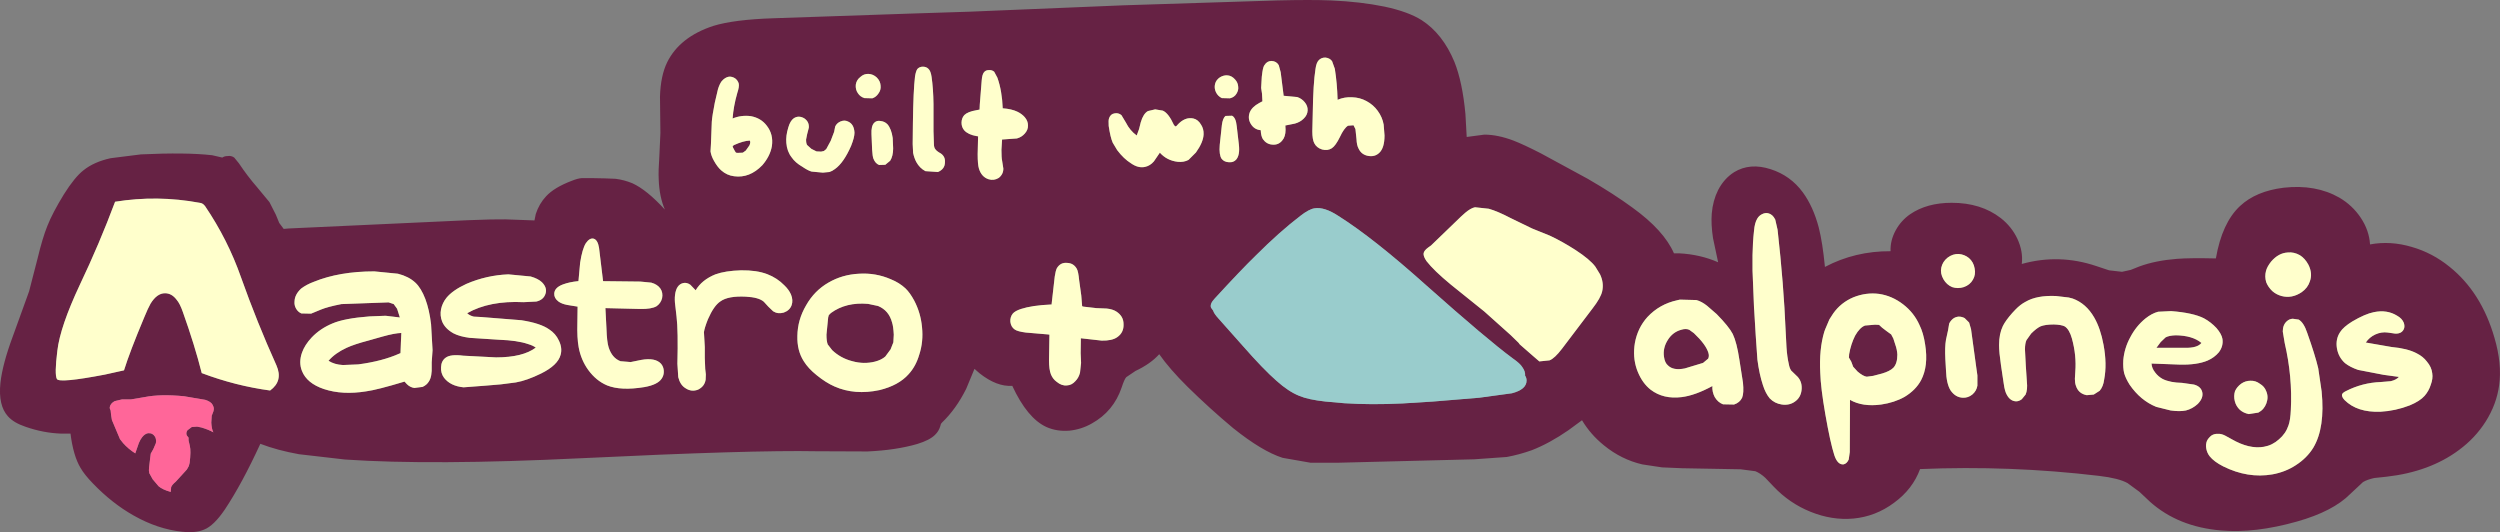 <?xml version="1.0" encoding="UTF-8" standalone="no"?>
<svg xmlns:ffdec="https://www.free-decompiler.com/flash" xmlns:xlink="http://www.w3.org/1999/xlink" ffdec:objectType="frame" height="125.3px" width="588.65px" xmlns="http://www.w3.org/2000/svg">
  <rect width="100%" height="100%" fill="#808080" stroke="none"/>
  <g transform="matrix(1.0, 0.0, 0.0, 1.0, 0.0, 0.0)">
    <use ffdec:characterId="35" height="125.3" transform="matrix(1.0, 0.0, 0.0, 1.0, 0.0, 0.0)" width="588.65" xlink:href="#shape0"/>
  </g>
  <defs>
    <g id="shape0" transform="matrix(1.0, 0.0, 0.0, 1.0, 0.0, 0.0)">
      <path d="M14.4 102.1 Q10.2 101.95 6.05 100.5 3.2 99.55 1.85 98.0 -0.45 95.45 0.1 90.15 0.6 85.7 3.0 79.25 L6.85 68.6 8.85 60.85 Q10.0 56.05 11.15 53.2 12.35 50.15 15.05 45.75 17.6 41.7 19.65 40.1 22.15 38.1 26.05 37.25 L33.2 36.35 Q43.8 35.85 49.95 36.55 L52.35 37.1 Q52.85 36.75 53.55 36.75 54.45 36.6 55.15 37.1 L56.25 38.45 Q58.25 41.45 60.55 44.1 L63.45 47.6 64.95 50.55 65.75 52.5 66.8 53.9 67.9 53.8 110.2 51.85 Q116.35 51.6 119.0 51.65 L125.85 51.9 126.15 50.4 Q126.95 47.95 128.6 46.2 130.5 44.15 134.55 42.6 136.05 42.0 136.9 41.95 L139.85 41.95 142.4 42.0 144.95 42.1 Q146.95 42.35 148.9 43.15 152.3 44.7 156.55 49.35 155.25 46.35 155.1 42.25 155.0 40.2 155.25 36.8 L155.5 31.3 155.4 22.75 Q155.55 17.8 157.1 14.65 160.05 8.7 167.95 6.1 172.85 4.6 182.1 4.3 L214.35 3.2 228.35 2.75 264.55 1.25 300.7 0.1 Q308.75 -0.1 313.4 0.1 320.35 0.4 325.95 1.55 331.6 2.75 334.75 4.75 339.7 7.95 342.45 14.55 344.35 19.3 345.05 26.85 L345.35 32.25 349.5 31.7 Q352.65 31.7 356.35 33.1 358.7 34.0 362.8 36.1 L373.85 42.1 Q379.9 45.6 384.4 48.9 391.8 54.25 394.15 59.65 L395.4 59.65 Q400.3 59.9 404.55 61.75 L403.35 56.1 Q402.85 52.85 403.05 50.3 403.3 47.25 404.55 44.75 405.95 42.05 408.3 40.55 412.05 38.25 416.95 39.85 421.6 41.35 424.5 45.3 426.95 48.65 428.25 53.6 429.15 57.15 429.7 62.85 436.8 59.1 445.15 59.15 445.05 56.65 446.35 54.25 447.6 51.95 449.75 50.45 453.7 47.75 459.55 47.75 466.45 47.75 471.1 51.35 473.65 53.35 475.0 56.2 476.4 59.2 476.05 62.15 484.85 59.7 493.6 62.65 L496.6 63.65 499.65 64.0 501.7 63.55 503.7 62.75 Q507.5 61.35 512.55 60.95 515.75 60.7 521.75 60.85 523.2 52.45 527.45 48.5 531.2 45.0 537.7 44.2 545.25 43.35 550.85 46.55 553.9 48.35 555.85 51.25 557.85 54.25 558.05 57.55 562.85 56.65 567.9 58.15 572.75 59.55 576.75 62.8 584.25 68.8 587.35 79.55 589.15 85.7 588.45 90.7 587.85 95.2 585.25 99.3 582.8 103.15 579.0 105.95 572.1 111.1 561.9 112.25 L559.05 112.55 Q557.45 112.9 556.4 113.5 L553.4 116.3 Q549.35 120.4 540.85 122.8 530.95 125.6 522.95 124.9 512.9 124.05 506.3 118.2 L503.75 115.8 500.95 113.75 Q498.9 112.6 494.25 112.05 473.2 109.55 452.1 110.45 450.35 115.2 445.95 118.4 441.65 121.6 436.4 122.1 431.35 122.55 426.3 120.5 421.35 118.5 417.65 114.6 L415.65 112.5 Q414.45 111.4 413.3 110.95 L409.85 110.5 396.05 110.25 391.35 110.05 386.7 109.35 Q381.75 108.2 377.65 104.85 374.5 102.3 372.5 98.95 L369.3 101.3 Q364.9 104.35 360.7 106.0 357.75 107.05 354.8 107.6 L347.1 108.15 315.25 108.95 308.55 108.95 302.0 107.8 Q297.15 106.25 290.35 100.8 284.95 96.3 279.65 91.1 275.45 86.95 272.95 83.4 270.95 85.65 267.35 87.35 L265.2 88.8 Q264.75 89.25 264.1 91.25 262.2 96.85 257.1 99.7 254.65 101.1 251.85 101.4 248.9 101.65 246.4 100.55 241.9 98.5 238.35 90.85 234.7 91.1 230.65 87.9 L229.45 86.85 227.5 91.55 Q225.1 96.35 221.8 99.5 L221.55 99.8 221.4 100.35 Q221.05 101.55 220.15 102.4 218.9 103.65 215.95 104.55 210.95 106.0 204.25 106.3 L192.25 106.25 Q177.0 105.95 136.75 107.9 101.65 109.6 81.25 108.2 L70.4 106.95 Q65.35 106.05 61.3 104.5 56.95 113.95 52.95 119.95 50.35 123.8 48.05 124.7 46.05 125.55 42.9 125.2 37.15 124.6 31.5 121.4 26.35 118.5 21.85 113.8 19.9 111.8 18.95 110.15 17.25 107.3 16.6 102.1 L14.4 102.1 M360.75 53.8 L355.7 51.35 Q352.65 49.75 350.55 49.15 L347.3 48.8 Q346.3 49.0 345.0 50.1 L344.0 51.0 336.95 57.8 336.25 58.3 Q335.3 59.0 335.2 59.65 335.1 60.35 335.9 61.5 337.6 63.7 341.6 67.0 L349.5 73.35 355.7 78.9 357.55 80.7 357.85 81.1 361.0 83.85 362.45 85.1 364.85 84.85 Q366.05 84.4 367.8 82.1 L375.0 72.6 Q376.9 70.15 377.25 68.6 377.7 66.6 376.75 64.6 L375.65 62.8 Q374.4 61.1 370.95 58.85 367.75 56.8 364.95 55.5 L360.75 53.8 M318.7 29.5 L319.15 30.4 319.4 32.75 Q319.45 34.2 319.9 35.0 320.55 36.4 322.1 36.7 323.7 37.0 324.75 36.0 326.0 34.85 326.0 31.9 L325.8 29.35 Q325.5 27.6 324.4 26.1 323.35 24.65 321.75 23.8 320.2 22.95 318.35 22.9 316.55 22.8 314.95 23.5 314.85 19.65 314.3 16.2 L313.65 14.4 Q313.1 13.65 312.05 13.55 311.05 13.55 310.45 14.25 309.95 14.8 309.75 16.2 309.2 19.65 309.1 26.65 L309.0 30.9 Q309.0 32.85 309.45 33.7 310.0 34.8 311.3 35.2 312.6 35.55 313.6 34.9 314.5 34.3 315.5 32.25 316.45 30.2 317.4 29.6 L318.7 29.5 M458.95 76.2 L458.7 77.7 458.2 80.0 Q457.9 81.7 458.05 84.55 L458.2 87.15 Q458.3 90.4 459.3 91.95 460.45 93.6 462.2 93.65 463.4 93.7 464.4 92.9 465.4 92.05 465.6 90.8 L465.6 88.4 465.35 86.65 464.1 77.5 463.65 75.95 462.6 74.9 Q461.95 74.55 461.2 74.55 460.45 74.6 459.85 75.05 459.25 75.55 458.95 76.2 M461.2 59.8 Q459.8 59.75 458.6 60.65 457.4 61.6 457.1 63.0 456.8 64.35 457.6 65.75 458.35 67.05 459.65 67.6 461.0 68.05 462.4 67.6 463.85 67.1 464.55 65.85 465.25 64.65 464.95 63.2 464.7 61.7 463.6 60.75 462.55 59.9 461.2 59.8 M436.35 86.35 L435.9 85.15 435.35 84.2 435.4 83.4 Q435.8 81.05 436.8 79.05 437.9 77.1 439.15 76.65 L441.5 76.45 442.45 76.5 443.15 77.15 444.2 77.95 445.3 78.75 445.8 79.7 446.25 81.1 Q446.7 82.35 446.75 83.5 446.75 85.6 445.8 86.6 445.0 87.4 443.15 87.95 L441.05 88.5 439.55 88.7 Q438.7 88.6 437.4 87.5 L436.35 86.35 M399.45 70.65 L395.55 70.55 394.9 70.7 Q390.75 71.6 387.9 74.65 385.6 77.2 384.95 80.75 384.4 84.05 385.4 86.95 L385.65 87.6 Q386.75 90.25 388.65 91.75 391.65 94.05 396.0 93.5 399.15 93.1 403.2 90.9 403.1 92.25 403.75 93.5 404.5 94.75 405.7 95.2 L408.3 95.25 Q409.65 94.8 410.2 93.65 410.65 92.55 410.4 90.1 L409.55 84.65 Q408.95 80.65 408.0 78.65 407.1 76.9 404.2 73.95 L401.95 72.0 Q400.7 71.0 399.45 70.65 M423.3 88.75 L421.75 87.25 Q421.35 86.65 421.2 85.75 420.8 84.05 420.65 81.8 L420.45 77.95 Q420.0 67.05 418.55 54.1 L418.0 51.7 Q417.4 50.45 416.3 50.2 415.6 50.05 414.85 50.45 414.15 50.8 413.75 51.5 413.15 52.5 413.0 54.35 412.7 57.0 412.65 60.05 L412.65 63.75 413.0 72.45 413.05 73.15 413.4 78.95 413.8 84.7 Q414.25 88.15 415.1 90.7 415.7 92.6 416.7 93.8 417.85 95.0 419.55 95.25 421.35 95.5 422.65 94.55 424.0 93.6 424.2 91.85 424.4 90.0 423.3 88.75 M451.95 76.5 Q450.65 73.6 448.1 71.65 445.5 69.65 442.45 69.2 439.4 68.8 436.4 70.0 433.45 71.25 431.65 73.8 L430.75 75.2 429.75 77.55 429.55 78.1 Q428.3 82.25 428.6 87.8 428.7 91.3 429.8 97.6 430.95 104.2 431.9 107.15 432.65 109.45 434.05 109.35 434.85 109.2 435.3 108.2 L435.55 106.45 435.6 94.15 Q438.55 95.85 442.95 95.25 446.05 94.8 448.45 93.45 451.1 91.85 452.35 89.5 454.1 86.15 453.3 81.15 452.9 78.4 451.95 76.5 M519.65 103.8 Q519.3 104.65 519.5 105.7 519.7 106.7 520.3 107.45 521.3 108.7 523.45 109.8 529.25 112.7 535.05 111.7 538.1 111.15 540.55 109.55 543.2 107.85 544.7 105.4 547.5 100.7 546.65 92.15 L545.85 86.7 Q545.1 83.55 543.25 78.35 542.45 75.95 541.25 75.25 L539.85 75.05 Q539.05 75.1 538.5 75.6 537.5 76.45 537.5 78.05 L537.95 80.75 Q539.8 88.7 539.4 96.5 539.3 98.9 538.85 100.15 538.2 102.1 536.6 103.45 535.05 104.85 533.05 105.2 529.6 105.8 525.45 103.4 L523.9 102.55 Q523.0 102.1 522.25 102.15 521.4 102.1 520.7 102.55 520.0 103.1 519.65 103.8 M538.7 59.45 Q536.5 59.55 534.75 61.6 533.8 62.8 533.55 63.8 533.2 65.1 533.6 66.45 534.05 67.6 535.05 68.55 535.95 69.35 537.2 69.7 539.65 70.35 541.95 68.8 543.4 67.8 543.9 66.2 544.55 64.35 543.55 62.35 542.75 60.85 541.55 60.1 540.15 59.3 538.7 59.45 M533.6 92.1 Q533.2 91.0 532.1 90.35 531.1 89.6 529.9 89.65 528.7 89.65 527.7 90.35 526.7 91.1 526.25 92.1 525.9 93.25 526.2 94.45 526.5 95.65 527.4 96.5 528.25 97.25 529.5 97.5 L531.75 97.15 Q533.1 96.45 533.65 94.95 534.2 93.45 533.6 92.1 M512.3 78.95 Q516.25 79.0 518.35 80.75 517.4 81.95 514.5 81.9 L507.75 81.9 508.75 80.55 509.9 79.45 Q510.7 79.0 512.3 78.95 M494.4 92.0 Q495.25 91.0 495.45 89.35 496.15 85.75 495.3 81.2 494.6 77.35 493.1 74.75 491.2 71.45 488.05 70.3 L487.1 70.05 484.1 69.7 Q479.6 69.5 476.95 71.05 475.7 71.7 474.55 72.9 L473.8 73.7 Q472.25 75.45 471.6 76.75 470.7 78.6 470.7 81.25 470.7 82.95 471.15 86.0 L471.8 90.35 Q472.05 92.2 472.55 93.0 473.35 94.45 474.7 94.5 475.4 94.5 476.05 94.0 L476.95 92.9 Q477.45 91.75 477.25 89.9 L477.0 86.15 476.8 82.3 Q476.8 80.85 477.15 80.1 L478.25 78.55 Q479.5 77.3 480.45 76.85 481.55 76.4 483.6 76.4 485.35 76.45 486.15 76.85 487.25 77.55 487.85 79.7 488.95 83.7 488.65 87.5 L488.55 89.2 Q488.55 90.2 488.8 90.85 489.4 92.7 491.35 93.05 L493.0 92.9 494.4 92.0 M518.55 92.35 Q518.25 91.0 516.6 90.55 L513.8 90.15 Q511.0 90.1 509.25 89.25 508.15 88.65 507.45 87.7 506.65 86.7 506.6 85.6 L513.25 85.85 Q517.3 85.95 519.8 84.9 521.4 84.2 522.45 82.95 523.55 81.5 523.3 79.8 523.1 78.65 521.9 77.25 520.6 75.85 518.95 74.95 516.4 73.65 511.2 73.25 L508.15 73.4 Q506.65 73.8 505.15 75.0 502.95 76.8 501.6 79.4 500.2 81.95 499.95 84.8 499.85 86.6 500.15 87.85 500.5 89.1 501.45 90.6 504.0 94.3 507.7 95.8 L511.1 96.65 Q513.25 96.95 514.7 96.65 516.25 96.25 517.5 95.1 518.85 93.7 518.55 92.35 M557.05 80.65 Q557.9 79.4 559.3 78.75 560.75 78.1 562.2 78.3 L563.95 78.55 Q564.95 78.6 565.5 78.15 566.45 77.35 566.0 76.0 565.6 75.0 564.45 74.35 562.05 72.85 558.95 73.5 556.9 73.9 553.85 75.7 551.75 77.0 551.0 78.2 549.9 79.85 550.25 82.0 550.6 84.1 552.15 85.5 553.35 86.45 555.25 87.1 L561.2 88.25 564.85 88.75 Q564.2 89.45 562.95 89.75 L560.6 89.95 Q556.25 90.1 552.35 92.1 551.55 92.5 551.45 92.9 551.35 93.45 552.05 94.2 555.0 97.15 560.5 96.95 564.05 96.75 567.4 95.45 569.8 94.45 570.9 93.2 571.9 92.05 572.35 90.6 572.9 89.15 572.7 87.9 572.55 86.45 571.45 85.15 570.55 83.95 569.05 83.2 566.9 82.05 563.1 81.7 L557.05 80.65 M285.15 72.45 L285.65 73.15 Q285.85 73.85 286.9 75.0 L292.5 81.3 Q297.45 86.95 300.6 89.7 303.4 92.2 305.9 93.2 308.0 94.1 312.1 94.55 L316.6 94.95 Q322.85 95.35 330.2 95.0 L337.4 94.55 348.3 93.65 356.0 92.6 Q359.45 91.7 359.45 89.6 359.45 88.95 359.1 88.45 359.2 87.5 358.45 86.45 357.95 85.6 356.15 84.35 350.3 80.05 335.9 67.25 323.4 56.05 315.15 50.85 311.8 48.65 309.5 49.05 308.2 49.25 306.15 50.85 301.2 54.65 295.7 60.15 292.2 63.55 286.05 70.25 284.8 71.55 285.15 72.45 M13.4 89.25 Q14.0 90.25 24.7 88.2 L29.2 87.2 Q30.55 82.85 33.95 74.75 34.85 72.55 35.45 71.5 36.95 69.05 38.85 69.05 40.45 69.05 41.6 70.6 42.35 71.45 43.05 73.45 45.85 81.3 47.5 87.85 55.45 90.85 63.6 91.95 66.7 89.7 65.1 86.05 60.5 75.85 56.75 65.3 53.65 56.45 48.3 48.55 47.75 47.8 47.0 47.75 37.05 45.9 27.1 47.5 23.4 57.4 18.8 67.05 14.15 76.95 13.5 82.6 12.8 88.2 13.4 89.25 M151.7 91.15 Q154.85 90.6 155.8 89.15 156.35 88.35 156.3 87.35 156.25 86.35 155.65 85.65 154.3 84.15 150.95 84.75 L148.5 85.25 146.1 85.05 Q144.1 84.3 143.3 81.75 142.9 80.5 142.8 77.4 L142.55 72.55 150.75 72.75 Q153.4 72.8 154.6 72.1 155.6 71.4 155.9 70.2 156.15 68.9 155.5 67.95 154.8 66.95 153.35 66.55 L150.8 66.3 142.0 66.2 141.05 58.35 Q140.75 56.5 139.8 56.2 138.85 55.95 137.95 57.25 137.1 58.6 136.6 61.85 L136.2 66.2 136.1 66.2 Q134.1 66.4 132.6 66.95 130.55 67.7 130.5 69.15 130.45 70.2 131.5 71.0 132.25 71.55 133.55 71.8 L136.0 72.2 135.95 76.05 Q135.85 79.6 136.25 81.75 136.8 84.75 138.5 87.1 140.35 89.65 142.95 90.75 146.2 92.05 151.7 91.15 M94.4 80.55 L94.3 83.15 94.05 83.25 Q90.05 85.05 84.35 85.8 L80.75 85.95 Q78.75 85.85 77.35 84.95 78.9 83.15 81.6 81.9 83.45 81.05 86.7 80.2 L90.05 79.25 Q92.9 78.45 94.5 78.4 L94.4 80.55 M93.5 72.7 L94.15 74.75 90.8 74.35 87.0 74.5 Q81.1 74.95 78.3 76.15 75.4 77.35 73.4 79.45 71.75 81.2 71.1 83.05 70.3 85.35 71.1 87.35 72.25 90.25 76.25 91.6 80.6 93.05 86.2 92.15 88.8 91.8 95.25 89.85 L95.8 90.45 Q96.55 91.2 97.55 91.35 L99.5 91.1 Q100.5 90.65 101.0 89.8 101.75 88.65 101.65 86.2 L101.65 85.3 101.85 82.45 101.5 76.35 Q101.1 72.95 100.15 70.4 99.15 67.8 97.8 66.55 96.25 65.1 93.7 64.45 L88.15 63.9 Q79.9 63.9 73.9 66.35 72.15 67.0 70.9 67.95 69.4 69.35 69.35 70.95 69.25 71.85 69.7 72.65 70.15 73.45 70.95 73.8 L73.25 73.85 75.55 72.9 Q77.1 72.25 80.4 71.6 L91.5 71.2 92.7 71.6 93.5 72.7 M128.45 69.15 Q128.9 67.75 127.6 66.45 126.7 65.6 124.95 65.1 L119.7 64.6 Q114.55 64.8 109.8 66.85 106.55 68.35 105.1 70.15 104.15 71.35 103.85 72.8 103.55 74.3 104.1 75.7 104.8 77.4 106.8 78.5 108.25 79.25 110.6 79.55 L117.55 80.0 Q121.8 80.15 124.3 81.0 125.5 81.35 126.15 81.85 123.1 84.15 116.8 84.15 L109.1 83.75 Q106.05 83.35 104.9 84.25 103.9 85.0 103.85 86.45 103.75 87.85 104.55 88.95 106.05 90.9 109.15 91.2 L114.4 90.8 117.95 90.5 121.45 90.05 Q124.05 89.6 127.4 87.95 131.35 86.0 132.0 83.55 132.45 81.95 131.6 80.2 130.85 78.55 129.3 77.55 127.25 76.1 122.75 75.4 L113.35 74.65 111.55 74.55 Q110.55 74.3 110.0 73.75 115.25 70.75 123.3 71.15 L126.3 71.0 Q128.0 70.6 128.45 69.15 M192.3 88.35 Q194.45 90.1 196.5 91.0 201.25 93.1 207.1 91.85 211.6 90.75 213.95 88.1 215.65 86.25 216.45 83.5 217.45 80.45 217.1 77.05 216.8 73.7 215.25 70.75 214.25 68.9 213.2 67.9 211.75 66.55 209.75 65.75 206.2 64.2 202.25 64.45 198.3 64.65 195.05 66.55 191.75 68.45 189.8 71.9 187.8 75.3 187.75 79.1 187.65 82.55 189.25 85.05 190.3 86.75 192.3 88.35 M210.05 75.95 Q210.35 76.85 210.45 78.8 L210.35 80.6 209.7 82.25 208.45 83.95 Q207.55 84.75 206.0 85.15 203.4 85.8 200.7 85.05 197.95 84.35 195.95 82.45 L194.9 81.1 Q194.6 80.35 194.6 78.8 L195.0 74.75 195.15 74.2 195.65 73.7 Q199.2 71.1 204.4 71.55 L206.75 72.05 Q209.3 73.1 210.05 75.95 M186.4 71.85 Q186.8 70.7 186.25 69.35 185.75 68.2 184.7 67.2 183.0 65.45 180.65 64.55 178.15 63.6 174.5 63.65 170.8 63.75 168.45 64.6 165.25 65.9 163.8 68.35 L162.55 67.05 Q161.7 66.45 160.85 66.65 159.25 67.05 158.95 69.4 158.8 70.5 159.0 71.95 L159.3 74.55 Q159.7 77.9 159.5 85.65 L159.7 88.8 Q160.15 90.65 161.4 91.4 162.8 92.35 164.35 91.75 165.9 91.0 166.15 89.4 L166.2 88.15 166.05 86.85 165.95 84.3 165.95 81.7 165.75 78.2 Q165.9 77.15 166.7 75.15 168.1 71.95 169.65 70.95 171.45 69.65 175.6 69.85 178.65 70.0 179.85 71.05 L180.9 72.2 182.05 73.3 Q183.15 74.0 184.55 73.6 185.95 73.1 186.4 71.85 M186.9 27.85 Q186.05 28.45 185.6 30.05 185.0 32.0 185.15 33.65 185.3 35.65 186.4 37.05 187.25 38.3 188.9 39.25 190.3 40.2 191.1 40.4 L193.75 40.65 195.3 40.5 Q195.95 40.3 196.6 39.8 198.65 38.35 200.4 34.35 201.2 32.35 201.2 31.25 201.1 29.2 199.65 28.6 198.85 28.2 197.9 28.6 197.0 29.0 196.65 29.8 L196.4 31.05 195.6 33.15 194.55 35.1 194.0 35.55 193.35 35.7 192.25 35.65 191.05 35.05 190.05 34.15 Q189.8 33.8 189.8 32.85 L190.05 31.6 190.45 30.05 Q190.55 28.65 189.35 27.85 188.05 27.1 186.9 27.85 M172.6 34.75 L172.5 34.4 172.85 34.15 Q175.05 33.15 176.55 33.1 176.8 33.5 176.45 34.25 L175.6 35.45 174.9 35.95 173.65 36.0 173.3 35.95 173.05 35.6 172.6 34.75 M169.8 40.1 Q171.15 41.3 172.85 41.5 176.5 42.0 179.5 38.9 181.35 36.75 181.75 34.4 182.15 31.65 180.55 29.6 179.2 27.8 176.8 27.35 174.55 27.05 172.5 27.9 172.7 25.05 173.6 21.9 174.1 20.4 173.95 19.7 173.75 18.95 173.1 18.45 172.4 18.0 171.65 18.05 170.7 18.2 169.9 19.15 169.4 19.85 169.05 21.0 L168.3 24.2 Q167.7 27.25 167.6 28.65 L167.4 33.9 167.3 35.65 Q167.45 36.7 168.1 37.85 168.9 39.3 169.8 40.1 M205.85 28.9 Q205.1 29.65 205.2 31.6 L205.35 35.25 Q205.45 36.85 205.65 37.35 206.1 38.5 207.0 38.85 L208.45 38.8 209.6 37.85 Q210.3 36.75 210.3 34.95 L210.2 32.5 Q209.9 30.35 208.95 29.25 208.3 28.6 207.4 28.5 206.45 28.3 205.85 28.9 M221.55 36.15 Q220.55 35.6 220.25 35.15 219.9 34.75 219.9 33.9 L219.8 30.9 219.8 24.5 Q219.75 20.85 219.35 18.1 219.15 16.7 218.6 16.2 218.1 15.7 217.3 15.7 216.5 15.7 216.0 16.25 215.65 16.75 215.45 18.0 215.05 21.25 214.95 29.1 L214.9 33.9 215.0 36.0 Q215.25 37.2 215.75 38.15 216.55 39.6 217.9 40.3 L220.85 40.5 Q222.5 39.8 222.5 38.2 222.6 36.9 221.55 36.15 M202.0 21.95 Q202.55 22.8 203.55 23.1 L205.4 23.15 Q206.3 22.85 206.85 22.0 207.45 21.2 207.35 20.2 207.3 19.1 206.45 18.25 205.6 17.45 204.5 17.4 203.4 17.35 202.55 18.15 201.65 18.85 201.5 19.95 201.4 21.1 202.0 21.95 M231.7 17.0 Q231.25 17.55 231.15 18.95 L230.7 24.6 230.65 25.8 229.9 25.95 Q227.85 26.3 227.05 27.1 226.4 27.85 226.4 28.9 226.4 29.95 227.05 30.7 227.95 31.7 229.95 32.05 L230.3 32.1 230.2 36.3 Q230.2 38.75 230.5 39.7 231.1 41.65 232.75 42.2 234.0 42.6 235.15 41.9 236.25 41.05 236.25 39.7 L235.95 37.8 Q235.8 37.15 235.8 35.25 L235.95 32.85 239.45 32.6 Q240.55 32.3 241.3 31.45 242.1 30.55 242.05 29.5 242.05 28.5 241.3 27.6 240.6 26.8 239.55 26.3 238.2 25.65 236.1 25.5 235.95 21.4 234.85 18.3 L234.1 16.9 Q233.6 16.45 232.85 16.5 232.1 16.5 231.7 17.0 M247.45 71.7 Q243.0 71.9 240.4 72.75 239.05 73.2 238.5 73.8 237.8 74.65 237.9 75.8 238.05 77.0 238.95 77.6 239.6 78.05 241.5 78.3 L246.8 78.75 247.1 78.8 247.0 84.85 Q247.0 87.0 247.45 88.15 247.9 89.25 248.8 89.9 250.0 90.9 251.25 90.75 252.35 90.7 253.2 89.75 254.0 88.95 254.3 87.75 L254.55 85.45 254.45 83.15 254.5 79.65 259.4 80.2 Q261.85 80.25 263.05 79.4 264.65 78.3 264.55 76.3 264.55 74.45 262.85 73.35 262.0 72.8 260.6 72.65 L258.15 72.55 255.1 72.2 254.8 72.1 254.6 69.6 254.1 66.0 Q253.9 63.9 253.55 63.3 252.8 61.95 251.25 61.9 249.7 61.75 248.85 63.15 248.55 63.75 248.35 65.1 L247.6 71.7 247.45 71.7 M267.65 31.9 Q266.05 30.75 265.1 28.85 L264.05 27.1 Q263.3 26.5 262.4 26.7 261.5 26.85 261.15 27.8 260.95 28.3 261.05 29.65 261.45 32.35 262.0 33.6 L263.05 35.35 Q264.6 37.4 266.3 38.45 268.0 39.65 269.6 39.3 270.8 39.05 271.7 38.0 L273.1 35.95 Q274.75 37.8 277.3 38.1 278.75 38.25 279.85 37.65 L281.6 35.9 Q283.35 33.45 283.4 31.6 283.45 30.35 282.8 29.35 282.1 28.15 281.0 27.9 279.0 27.45 277.2 29.45 276.95 29.8 276.7 29.75 L276.4 29.4 Q275.15 26.65 273.8 26.05 L272.0 25.75 270.3 26.15 Q269.2 26.75 268.6 28.8 L268.2 30.4 267.65 31.9 M288.55 27.3 Q287.9 27.85 287.7 29.45 L287.2 34.1 Q287.0 36.45 287.65 37.4 288.25 38.15 289.35 38.2 290.4 38.3 291.05 37.6 292.0 36.55 291.7 34.0 L291.2 29.7 Q291.0 27.7 290.1 27.25 L288.55 27.3 M291.55 20.45 Q291.5 19.45 290.8 18.7 290.05 17.85 289.1 17.75 288.15 17.65 287.25 18.2 286.35 18.8 286.1 19.75 285.85 20.75 286.3 21.7 286.75 22.65 287.7 23.1 L289.6 23.15 Q290.65 22.9 291.15 22.05 291.65 21.25 291.55 20.45 M297.75 15.3 Q297.45 15.65 297.25 16.9 L297.1 18.05 296.95 20.7 297.15 22.05 297.25 23.85 296.5 24.25 Q294.75 25.2 294.25 26.5 293.75 27.9 294.5 29.15 295.3 30.5 296.8 30.65 L296.85 30.65 Q296.9 32.0 297.35 32.75 298.2 33.95 299.55 34.05 301.0 34.2 301.9 33.1 302.7 32.2 302.7 30.55 L302.65 29.55 304.9 29.1 Q306.15 28.75 306.95 27.95 307.85 27.1 307.9 26.0 307.95 24.95 307.2 24.05 306.5 23.2 305.45 22.85 L302.25 22.55 301.55 17.0 301.1 15.35 Q300.55 14.4 299.4 14.35 298.35 14.35 297.75 15.3 M396.7 86.75 Q394.0 87.3 392.75 86.05 392.0 85.45 391.8 84.0 391.5 81.95 392.7 80.05 393.85 78.2 395.85 77.65 396.95 77.3 397.75 77.65 L398.85 78.45 Q401.65 81.1 402.25 83.05 402.5 83.85 402.2 84.45 L401.0 85.45 396.7 86.75 M28.25 103.4 L29.0 104.35 Q30.2 105.7 31.85 106.75 L32.7 104.3 Q33.05 103.45 33.5 102.9 34.1 102.15 34.85 102.0 35.95 101.9 36.55 102.9 36.85 103.6 36.7 104.35 L36.1 105.75 35.5 106.8 35.35 107.95 35.1 110.05 Q35.0 110.8 35.15 111.4 L35.95 112.85 37.35 114.5 Q38.3 115.3 40.1 115.8 L40.2 115.85 40.3 114.7 Q40.5 114.15 41.4 113.4 L44.0 110.55 44.45 109.75 44.65 109.0 Q45.0 106.2 44.7 105.0 L44.4 103.7 44.4 103.05 44.0 102.55 Q43.7 101.95 44.15 101.3 L45.15 100.55 46.4 100.45 47.4 100.65 Q49.1 101.15 50.25 101.8 L50.2 101.7 Q49.85 101.05 49.75 99.55 L49.85 97.9 50.25 96.85 Q50.45 96.2 50.25 95.75 L50.15 95.5 50.05 95.3 Q49.7 94.6 48.35 94.15 L43.35 93.3 Q37.75 92.75 34.05 93.5 L30.8 94.05 28.7 94.05 27.0 94.45 Q26.0 95.0 25.85 95.85 25.8 96.25 26.05 96.65 L26.15 97.65 26.35 98.9 28.25 103.4" fill="#662244" fill-rule="evenodd" stroke="none"/>
      <path d="M557.05 80.65 L563.1 81.7 Q566.9 82.05 569.05 83.2 570.55 83.95 571.45 85.15 572.55 86.45 572.7 87.9 572.9 89.15 572.35 90.6 571.9 92.05 570.9 93.2 569.8 94.45 567.4 95.45 564.05 96.75 560.5 96.95 555.0 97.15 552.05 94.2 551.35 93.45 551.45 92.9 551.55 92.5 552.35 92.1 556.25 90.1 560.6 89.95 L562.95 89.75 Q564.2 89.45 564.85 88.75 L561.2 88.25 555.25 87.1 Q553.35 86.45 552.15 85.5 550.6 84.1 550.25 82.0 549.9 79.85 551.0 78.2 551.75 77.0 553.85 75.7 556.9 73.9 558.95 73.5 562.05 72.85 564.45 74.35 565.6 75.0 566.0 76.0 566.45 77.35 565.5 78.15 564.95 78.6 563.95 78.55 L562.2 78.3 Q560.75 78.1 559.3 78.75 557.9 79.4 557.05 80.65 M518.55 92.35 Q518.85 93.7 517.5 95.1 516.25 96.25 514.7 96.65 513.25 96.95 511.1 96.65 L507.7 95.8 Q504.0 94.3 501.45 90.6 500.5 89.1 500.15 87.85 499.85 86.6 499.95 84.8 500.2 81.95 501.6 79.4 502.95 76.8 505.15 75.0 506.65 73.8 508.15 73.4 L511.2 73.25 Q516.4 73.65 518.95 74.95 520.6 75.85 521.9 77.25 523.1 78.65 523.3 79.8 523.55 81.5 522.45 82.95 521.4 84.2 519.8 84.9 517.3 85.95 513.25 85.85 L506.6 85.6 Q506.65 86.7 507.45 87.7 508.15 88.65 509.25 89.25 511.0 90.1 513.8 90.15 L516.6 90.55 Q518.25 91.0 518.55 92.35 M494.4 92.0 L493.0 92.9 491.35 93.05 Q489.4 92.7 488.8 90.85 488.55 90.2 488.55 89.2 L488.65 87.5 Q488.95 83.7 487.85 79.7 487.25 77.55 486.15 76.85 485.35 76.45 483.6 76.4 481.55 76.4 480.45 76.85 479.5 77.3 478.25 78.55 L477.15 80.1 Q476.8 80.85 476.8 82.3 L477.0 86.15 477.25 89.9 Q477.45 91.75 476.95 92.9 L476.05 94.0 Q475.4 94.5 474.7 94.5 473.35 94.45 472.55 93.0 472.05 92.2 471.8 90.35 L471.15 86.0 Q470.7 82.95 470.7 81.25 470.7 78.6 471.6 76.75 472.25 75.45 473.8 73.7 L474.55 72.9 Q475.7 71.7 476.95 71.05 479.6 69.5 484.1 69.7 L487.1 70.05 488.05 70.3 Q491.2 71.45 493.1 74.75 494.6 77.35 495.3 81.2 496.15 85.75 495.45 89.35 495.25 91.0 494.4 92.0 M512.3 78.95 Q510.7 79.0 509.9 79.45 L508.75 80.55 507.75 81.9 514.5 81.9 Q517.4 81.95 518.35 80.75 516.25 79.0 512.3 78.95 M533.6 92.1 Q534.2 93.45 533.65 94.95 533.1 96.45 531.75 97.15 L529.5 97.5 Q528.25 97.25 527.4 96.5 526.5 95.65 526.2 94.45 525.9 93.25 526.25 92.1 526.7 91.1 527.7 90.35 528.7 89.65 529.9 89.65 531.1 89.6 532.1 90.35 533.2 91.0 533.6 92.1 M538.7 59.45 Q540.15 59.3 541.55 60.1 542.75 60.85 543.55 62.35 544.55 64.35 543.9 66.2 543.4 67.8 541.95 68.8 539.65 70.35 537.2 69.7 535.95 69.35 535.05 68.55 534.05 67.6 533.6 66.45 533.2 65.1 533.55 63.8 533.8 62.8 534.75 61.6 536.5 59.55 538.7 59.45 M519.65 103.8 Q520.0 103.1 520.7 102.55 521.4 102.1 522.25 102.15 523.0 102.1 523.9 102.55 L525.45 103.4 Q529.6 105.8 533.05 105.2 535.05 104.85 536.6 103.45 538.2 102.1 538.85 100.15 539.3 98.9 539.4 96.5 539.8 88.7 537.95 80.75 L537.5 78.05 Q537.5 76.45 538.5 75.6 539.05 75.1 539.85 75.05 L541.25 75.25 Q542.45 75.95 543.25 78.35 545.1 83.55 545.85 86.7 L546.65 92.15 Q547.5 100.7 544.7 105.4 543.2 107.85 540.55 109.55 538.1 111.15 535.05 111.7 529.25 112.7 523.45 109.8 521.3 108.7 520.3 107.45 519.7 106.7 519.5 105.7 519.3 104.65 519.65 103.8 M451.95 76.5 Q452.9 78.4 453.3 81.15 454.1 86.15 452.35 89.5 451.1 91.85 448.45 93.45 446.05 94.8 442.95 95.25 438.55 95.85 435.6 94.15 L435.55 106.45 435.3 108.2 Q434.85 109.2 434.05 109.35 432.65 109.45 431.9 107.15 430.95 104.2 429.8 97.6 428.7 91.3 428.6 87.8 428.3 82.25 429.55 78.1 L429.75 77.55 430.75 75.2 431.65 73.8 Q433.45 71.25 436.4 70.0 439.4 68.8 442.45 69.2 445.5 69.65 448.1 71.65 450.65 73.6 451.95 76.5 M423.3 88.75 Q424.4 90.0 424.2 91.85 424.0 93.6 422.65 94.55 421.35 95.5 419.55 95.25 417.85 95.0 416.7 93.8 415.7 92.6 415.1 90.7 414.25 88.15 413.8 84.7 L413.4 78.95 413.05 73.15 413.0 72.45 412.65 63.75 412.65 60.05 Q412.7 57.0 413.0 54.35 413.15 52.5 413.75 51.5 414.15 50.8 414.85 50.45 415.6 50.05 416.3 50.2 417.4 50.45 418.0 51.7 L418.55 54.1 Q420.0 67.05 420.45 77.95 L420.65 81.8 Q420.8 84.05 421.2 85.75 421.35 86.65 421.75 87.25 L423.3 88.75 M399.45 70.65 Q400.7 71.0 401.95 72.0 L404.2 73.95 Q407.1 76.9 408.0 78.65 408.95 80.65 409.55 84.65 L410.4 90.1 Q410.65 92.55 410.2 93.65 409.65 94.8 408.3 95.25 L405.7 95.2 Q404.5 94.75 403.75 93.5 403.1 92.25 403.2 90.9 399.15 93.1 396.0 93.5 391.65 94.05 388.65 91.75 386.75 90.25 385.65 87.6 L385.4 86.95 Q384.4 84.05 384.95 80.75 385.6 77.2 387.9 74.65 390.75 71.6 394.9 70.7 L395.55 70.55 399.45 70.65 M436.35 86.35 L437.4 87.5 Q438.7 88.6 439.55 88.7 L441.05 88.5 443.15 87.95 Q445.0 87.4 445.8 86.6 446.75 85.6 446.75 83.5 446.7 82.35 446.25 81.1 L445.8 79.7 445.3 78.75 444.2 77.95 443.15 77.15 442.45 76.5 441.5 76.45 439.15 76.65 Q437.9 77.1 436.8 79.05 435.8 81.05 435.4 83.4 L435.35 84.2 435.9 85.15 436.35 86.35 M461.2 59.8 Q462.55 59.9 463.6 60.75 464.7 61.7 464.95 63.2 465.25 64.65 464.55 65.85 463.85 67.1 462.4 67.6 461.0 68.05 459.65 67.6 458.35 67.05 457.6 65.75 456.8 64.35 457.1 63.0 457.4 61.6 458.6 60.65 459.8 59.75 461.2 59.8 M458.95 76.2 Q459.25 75.55 459.85 75.05 460.45 74.6 461.2 74.55 461.95 74.55 462.6 74.9 L463.65 75.95 464.1 77.5 465.35 86.65 465.6 88.4 465.6 90.8 Q465.4 92.05 464.4 92.9 463.4 93.7 462.2 93.65 460.45 93.6 459.3 91.95 458.3 90.4 458.2 87.15 L458.05 84.55 Q457.9 81.7 458.2 80.0 L458.7 77.7 458.95 76.2 M318.7 29.5 L317.4 29.6 Q316.45 30.2 315.5 32.25 314.5 34.3 313.6 34.9 312.6 35.55 311.3 35.2 310.0 34.8 309.45 33.7 309.0 32.85 309.0 30.9 L309.1 26.65 Q309.2 19.65 309.75 16.2 309.95 14.8 310.45 14.25 311.05 13.55 312.05 13.55 313.1 13.65 313.65 14.4 L314.3 16.2 Q314.85 19.65 314.95 23.5 316.55 22.8 318.35 22.9 320.2 22.95 321.75 23.8 323.35 24.65 324.4 26.1 325.5 27.6 325.8 29.35 L326.0 31.9 Q326.0 34.85 324.75 36.0 323.7 37.0 322.1 36.7 320.55 36.4 319.9 35.0 319.45 34.2 319.4 32.75 L319.15 30.4 318.7 29.5 M360.75 53.8 L364.95 55.5 Q367.75 56.8 370.95 58.85 374.4 61.1 375.65 62.8 L376.75 64.6 Q377.7 66.6 377.25 68.6 376.9 70.15 375.0 72.6 L367.8 82.1 Q366.05 84.4 364.85 84.85 L362.45 85.1 361.0 83.85 357.85 81.1 357.55 80.7 355.7 78.9 349.5 73.35 341.6 67.0 Q337.6 63.7 335.9 61.5 335.1 60.35 335.2 59.65 335.3 59.0 336.25 58.3 L336.95 57.8 344.0 51.0 345.0 50.1 Q346.3 49.0 347.3 48.8 L350.55 49.15 Q352.65 49.75 355.7 51.35 L360.75 53.8 M396.7 86.75 L401.0 85.45 402.2 84.45 Q402.5 83.85 402.25 83.05 401.65 81.1 398.85 78.45 L397.75 77.65 Q396.95 77.3 395.85 77.65 393.85 78.2 392.7 80.05 391.5 81.95 391.8 84.0 392.0 85.45 392.75 86.05 394.0 87.3 396.7 86.75 M297.75 15.3 Q298.35 14.35 299.4 14.35 300.55 14.4 301.1 15.35 L301.55 17.0 302.25 22.55 305.45 22.85 Q306.5 23.2 307.2 24.05 307.95 24.95 307.9 26.0 307.85 27.1 306.95 27.95 306.15 28.75 304.9 29.1 L302.65 29.55 302.7 30.55 Q302.7 32.2 301.9 33.1 301.0 34.2 299.55 34.05 298.2 33.95 297.35 32.75 296.9 32.0 296.85 30.65 L296.8 30.65 Q295.3 30.5 294.5 29.15 293.75 27.9 294.25 26.5 294.75 25.2 296.5 24.25 L297.25 23.85 297.15 22.05 296.95 20.7 297.1 18.05 297.25 16.9 Q297.45 15.65 297.75 15.3 M291.55 20.45 Q291.65 21.25 291.15 22.05 290.65 22.9 289.6 23.15 L287.7 23.1 Q286.75 22.65 286.3 21.7 285.85 20.75 286.1 19.75 286.35 18.8 287.25 18.2 288.15 17.65 289.1 17.75 290.05 17.85 290.8 18.7 291.5 19.45 291.55 20.45 M288.55 27.3 L290.1 27.25 Q291.0 27.7 291.2 29.7 L291.7 34.0 Q292.0 36.55 291.05 37.6 290.4 38.3 289.35 38.2 288.25 38.15 287.65 37.4 287.0 36.45 287.2 34.1 L287.7 29.45 Q287.9 27.85 288.55 27.3 M267.65 31.9 L268.2 30.4 268.6 28.8 Q269.2 26.75 270.3 26.15 L272.0 25.75 273.8 26.05 Q275.15 26.65 276.4 29.4 L276.7 29.75 Q276.95 29.8 277.2 29.45 279.0 27.45 281.0 27.9 282.1 28.15 282.8 29.35 283.45 30.35 283.4 31.6 283.35 33.45 281.6 35.9 L279.85 37.65 Q278.75 38.25 277.3 38.1 274.75 37.8 273.1 35.95 L271.7 38.0 Q270.8 39.05 269.6 39.3 268.0 39.65 266.3 38.45 264.6 37.4 263.05 35.35 L262.0 33.6 Q261.45 32.35 261.05 29.65 260.95 28.3 261.15 27.8 261.5 26.85 262.4 26.7 263.3 26.5 264.05 27.1 L265.1 28.85 Q266.05 30.75 267.65 31.9 M247.45 71.7 L247.6 71.7 248.35 65.1 Q248.55 63.75 248.85 63.15 249.7 61.75 251.25 61.9 252.8 61.95 253.55 63.3 253.9 63.9 254.1 66.0 L254.6 69.6 254.8 72.1 255.1 72.2 258.15 72.55 260.6 72.65 Q262.0 72.8 262.85 73.35 264.55 74.45 264.55 76.3 264.65 78.3 263.05 79.4 261.85 80.25 259.4 80.2 L254.5 79.65 254.45 83.15 254.55 85.45 254.3 87.75 Q254.0 88.95 253.2 89.75 252.35 90.7 251.25 90.75 250.0 90.9 248.8 89.9 247.9 89.25 247.45 88.15 247.0 87.0 247.0 84.85 L247.1 78.8 246.8 78.75 241.5 78.3 Q239.6 78.05 238.95 77.6 238.05 77.0 237.9 75.8 237.8 74.65 238.5 73.8 239.05 73.2 240.4 72.75 243.0 71.9 247.45 71.7 M231.7 17.0 Q232.1 16.5 232.85 16.5 233.6 16.45 234.1 16.9 L234.85 18.3 Q235.95 21.4 236.1 25.5 238.2 25.65 239.55 26.3 240.6 26.8 241.3 27.6 242.05 28.5 242.05 29.5 242.1 30.55 241.3 31.45 240.55 32.3 239.45 32.6 L235.95 32.85 235.8 35.25 Q235.8 37.15 235.95 37.8 L236.25 39.7 Q236.25 41.05 235.15 41.9 234.0 42.6 232.75 42.2 231.1 41.65 230.5 39.7 230.2 38.75 230.2 36.3 L230.3 32.1 229.95 32.05 Q227.95 31.7 227.05 30.7 226.4 29.95 226.4 28.9 226.4 27.85 227.05 27.1 227.85 26.3 229.9 25.95 L230.65 25.8 230.7 24.6 231.15 18.95 Q231.25 17.55 231.7 17.0 M202.0 21.95 Q201.4 21.1 201.5 19.95 201.65 18.85 202.55 18.15 203.4 17.35 204.5 17.4 205.6 17.45 206.45 18.25 207.3 19.1 207.35 20.2 207.45 21.2 206.85 22.0 206.3 22.85 205.4 23.15 L203.55 23.1 Q202.55 22.8 202.0 21.95 M221.55 36.15 Q222.6 36.9 222.5 38.2 222.5 39.8 220.85 40.5 L217.9 40.3 Q216.55 39.6 215.75 38.15 215.25 37.2 215.0 36.0 L214.9 33.9 214.95 29.1 Q215.05 21.25 215.45 18.0 215.65 16.75 216.0 16.25 216.5 15.7 217.3 15.7 218.1 15.7 218.6 16.2 219.15 16.7 219.35 18.1 219.75 20.85 219.8 24.5 L219.8 30.9 219.9 33.9 Q219.9 34.75 220.25 35.15 220.55 35.6 221.55 36.15 M205.85 28.9 Q206.45 28.3 207.4 28.5 208.3 28.6 208.95 29.25 209.9 30.35 210.2 32.5 L210.3 34.95 Q210.3 36.75 209.6 37.85 L208.45 38.8 207.0 38.85 Q206.1 38.5 205.65 37.35 205.45 36.85 205.35 35.25 L205.2 31.6 Q205.1 29.65 205.85 28.9 M169.8 40.1 Q168.9 39.3 168.1 37.85 167.45 36.7 167.3 35.65 L167.4 33.9 167.6 28.65 Q167.7 27.25 168.3 24.2 L169.05 21.0 Q169.4 19.85 169.9 19.15 170.7 18.2 171.65 18.05 172.4 18.0 173.1 18.45 173.75 18.95 173.95 19.7 174.1 20.4 173.6 21.9 172.7 25.05 172.5 27.9 174.55 27.05 176.8 27.35 179.2 27.8 180.55 29.6 182.15 31.65 181.75 34.4 181.35 36.75 179.5 38.9 176.5 42.0 172.85 41.5 171.15 41.3 169.8 40.1 M172.6 34.75 L173.05 35.6 173.3 35.95 173.65 36.0 174.9 35.95 175.6 35.45 176.45 34.25 Q176.8 33.5 176.55 33.1 175.05 33.15 172.85 34.15 L172.5 34.4 172.6 34.75 M186.9 27.85 Q188.05 27.1 189.35 27.85 190.55 28.65 190.45 30.05 L190.05 31.6 189.8 32.85 Q189.8 33.8 190.05 34.15 L191.05 35.05 192.25 35.65 193.35 35.7 194.0 35.55 194.55 35.1 195.6 33.15 196.4 31.05 196.65 29.8 Q197.0 29.0 197.9 28.6 198.85 28.2 199.65 28.6 201.1 29.2 201.2 31.25 201.2 32.35 200.4 34.35 198.65 38.35 196.6 39.8 195.95 40.3 195.3 40.5 L193.75 40.65 191.1 40.4 Q190.3 40.2 188.9 39.25 187.25 38.3 186.4 37.05 185.3 35.65 185.15 33.65 185.0 32.0 185.6 30.05 186.05 28.45 186.9 27.85 M186.4 71.85 Q185.95 73.1 184.55 73.6 183.15 74.0 182.05 73.3 L180.9 72.2 179.85 71.05 Q178.65 70.0 175.6 69.85 171.45 69.65 169.65 70.95 168.1 71.95 166.7 75.15 165.9 77.15 165.75 78.2 L165.95 81.7 165.95 84.3 166.05 86.85 166.2 88.15 166.15 89.4 Q165.9 91.0 164.35 91.75 162.8 92.35 161.4 91.4 160.15 90.65 159.7 88.8 L159.5 85.65 Q159.7 77.9 159.3 74.55 L159.0 71.95 Q158.8 70.5 158.95 69.4 159.25 67.05 160.85 66.65 161.7 66.45 162.55 67.05 L163.8 68.35 Q165.25 65.9 168.45 64.6 170.8 63.75 174.5 63.65 178.15 63.6 180.65 64.55 183.0 65.45 184.7 67.2 185.75 68.2 186.25 69.35 186.8 70.7 186.4 71.85 M210.05 75.95 Q209.3 73.1 206.75 72.05 L204.4 71.55 Q199.2 71.1 195.65 73.7 L195.15 74.2 195.0 74.75 194.6 78.8 Q194.6 80.35 194.9 81.1 L195.95 82.45 Q197.95 84.35 200.7 85.05 203.4 85.8 206.0 85.15 207.55 84.75 208.45 83.95 L209.7 82.25 210.35 80.6 210.45 78.8 Q210.35 76.85 210.05 75.95 M192.3 88.35 Q190.3 86.75 189.25 85.05 187.65 82.55 187.75 79.1 187.8 75.3 189.8 71.9 191.75 68.45 195.05 66.55 198.3 64.65 202.25 64.45 206.2 64.2 209.75 65.75 211.75 66.55 213.2 67.9 214.25 68.9 215.25 70.75 216.8 73.7 217.1 77.05 217.45 80.45 216.45 83.5 215.65 86.25 213.95 88.1 211.6 90.75 207.1 91.85 201.25 93.1 196.5 91.0 194.45 90.1 192.3 88.35 M128.45 69.15 Q128.0 70.6 126.3 71.0 L123.3 71.15 Q115.25 70.75 110.0 73.75 110.55 74.3 111.55 74.55 L113.35 74.65 122.75 75.4 Q127.25 76.1 129.3 77.55 130.85 78.55 131.6 80.2 132.45 81.95 132.0 83.55 131.35 86.0 127.4 87.95 124.05 89.6 121.45 90.05 L117.95 90.5 114.4 90.8 109.15 91.2 Q106.05 90.9 104.55 88.95 103.75 87.85 103.85 86.45 103.9 85.0 104.9 84.25 106.05 83.35 109.1 83.75 L116.8 84.15 Q123.1 84.15 126.15 81.85 125.5 81.35 124.3 81.0 121.8 80.15 117.55 80.0 L110.6 79.55 Q108.25 79.25 106.8 78.5 104.8 77.4 104.1 75.7 103.55 74.3 103.85 72.8 104.15 71.35 105.1 70.15 106.55 68.35 109.8 66.85 114.55 64.8 119.7 64.6 L124.95 65.1 Q126.7 65.6 127.6 66.45 128.9 67.75 128.45 69.15 M93.5 72.7 L92.7 71.6 91.5 71.2 80.4 71.6 Q77.1 72.25 75.55 72.9 L73.25 73.85 70.95 73.8 Q70.15 73.45 69.7 72.65 69.25 71.85 69.35 70.95 69.4 69.35 70.9 67.95 72.15 67.0 73.9 66.35 79.9 63.9 88.15 63.9 L93.7 64.45 Q96.25 65.1 97.8 66.55 99.15 67.8 100.15 70.4 101.1 72.95 101.5 76.35 L101.85 82.45 101.65 85.3 101.65 86.2 Q101.75 88.65 101.0 89.8 100.5 90.65 99.5 91.1 L97.55 91.35 Q96.55 91.2 95.8 90.45 L95.25 89.85 Q88.8 91.8 86.2 92.15 80.6 93.05 76.25 91.6 72.25 90.25 71.1 87.35 70.3 85.35 71.1 83.05 71.75 81.2 73.4 79.45 75.4 77.35 78.3 76.15 81.1 74.95 87.0 74.5 L90.8 74.35 94.15 74.75 93.5 72.7 M94.4 80.55 L94.5 78.4 Q92.9 78.45 90.05 79.25 L86.7 80.2 Q83.45 81.05 81.6 81.9 78.9 83.15 77.35 84.95 78.75 85.85 80.75 85.95 L84.35 85.8 Q90.05 85.05 94.05 83.25 L94.3 83.15 94.4 80.55 M151.7 91.15 Q146.2 92.05 142.95 90.75 140.35 89.65 138.5 87.1 136.8 84.75 136.25 81.75 135.85 79.6 135.95 76.05 L136.0 72.2 133.55 71.8 Q132.25 71.55 131.5 71.0 130.45 70.2 130.5 69.15 130.55 67.7 132.6 66.95 134.1 66.4 136.1 66.2 L136.2 66.2 136.6 61.85 Q137.1 58.6 137.95 57.25 138.85 55.95 139.8 56.2 140.75 56.5 141.05 58.35 L142.0 66.2 150.8 66.3 153.35 66.55 Q154.8 66.95 155.5 67.95 156.15 68.9 155.9 70.2 155.6 71.4 154.6 72.1 153.4 72.8 150.75 72.75 L142.55 72.55 142.8 77.4 Q142.9 80.5 143.3 81.75 144.1 84.3 146.1 85.05 L148.5 85.25 150.95 84.75 Q154.3 84.15 155.65 85.65 156.25 86.35 156.3 87.35 156.35 88.35 155.8 89.15 154.85 90.6 151.7 91.15 M13.4 89.25 Q12.8 88.2 13.5 82.6 14.15 76.95 18.8 67.05 23.4 57.4 27.1 47.5 37.05 45.9 47.0 47.75 47.75 47.8 48.3 48.55 53.65 56.45 56.75 65.3 60.5 75.85 65.1 86.05 66.7 89.7 63.6 91.95 55.45 90.85 47.5 87.85 45.85 81.3 43.05 73.45 42.35 71.45 41.6 70.6 40.45 69.05 38.85 69.05 36.95 69.05 35.45 71.5 34.85 72.55 33.95 74.75 30.55 82.85 29.2 87.2 L24.7 88.2 Q14.0 90.25 13.4 89.25" fill="#ffffcc" fill-rule="evenodd" stroke="none"/>
      <path d="M285.15 72.45 Q284.8 71.55 286.05 70.25 292.2 63.55 295.7 60.15 301.2 54.65 306.15 50.85 308.2 49.25 309.5 49.05 311.8 48.65 315.15 50.85 323.4 56.05 335.9 67.25 350.3 80.05 356.15 84.35 357.95 85.6 358.45 86.45 359.2 87.5 359.1 88.45 359.45 88.95 359.45 89.6 359.45 91.7 356.0 92.6 L348.3 93.65 337.4 94.55 330.2 95.0 Q322.85 95.35 316.6 94.95 L312.1 94.55 Q308.0 94.1 305.9 93.2 303.4 92.2 300.6 89.7 297.45 86.95 292.5 81.3 L286.9 75.0 Q285.85 73.85 285.65 73.15 L285.15 72.45" fill="#99cccc" fill-rule="evenodd" stroke="none"/>
      <path d="M28.25 103.4 L26.35 98.9 26.15 97.65 26.05 96.65 Q25.8 96.25 25.85 95.85 26.0 95.0 27.0 94.45 L28.7 94.05 30.8 94.05 34.05 93.5 Q37.75 92.75 43.35 93.3 L48.35 94.15 Q49.7 94.6 50.05 95.3 L50.15 95.5 50.25 95.75 Q50.45 96.2 50.25 96.85 L49.85 97.9 49.75 99.55 Q49.85 101.05 50.2 101.7 L50.25 101.8 Q49.1 101.15 47.4 100.65 L46.4 100.45 45.15 100.55 44.15 101.3 Q43.7 101.95 44.0 102.55 L44.4 103.05 44.4 103.7 44.7 105.0 Q45.0 106.2 44.65 109.0 L44.45 109.75 44.0 110.55 41.4 113.4 Q40.5 114.15 40.3 114.7 L40.2 115.85 40.1 115.8 Q38.3 115.3 37.35 114.5 L35.95 112.85 35.15 111.4 Q35.0 110.8 35.1 110.05 L35.35 107.95 35.5 106.8 36.1 105.75 36.7 104.35 Q36.85 103.6 36.55 102.9 35.95 101.9 34.85 102.0 34.1 102.15 33.5 102.9 33.05 103.45 32.7 104.3 L31.85 106.75 Q30.2 105.7 29.0 104.35 L28.25 103.4" fill="#ff6699" fill-rule="evenodd" stroke="none"/>
    </g>
  </defs>
</svg>
